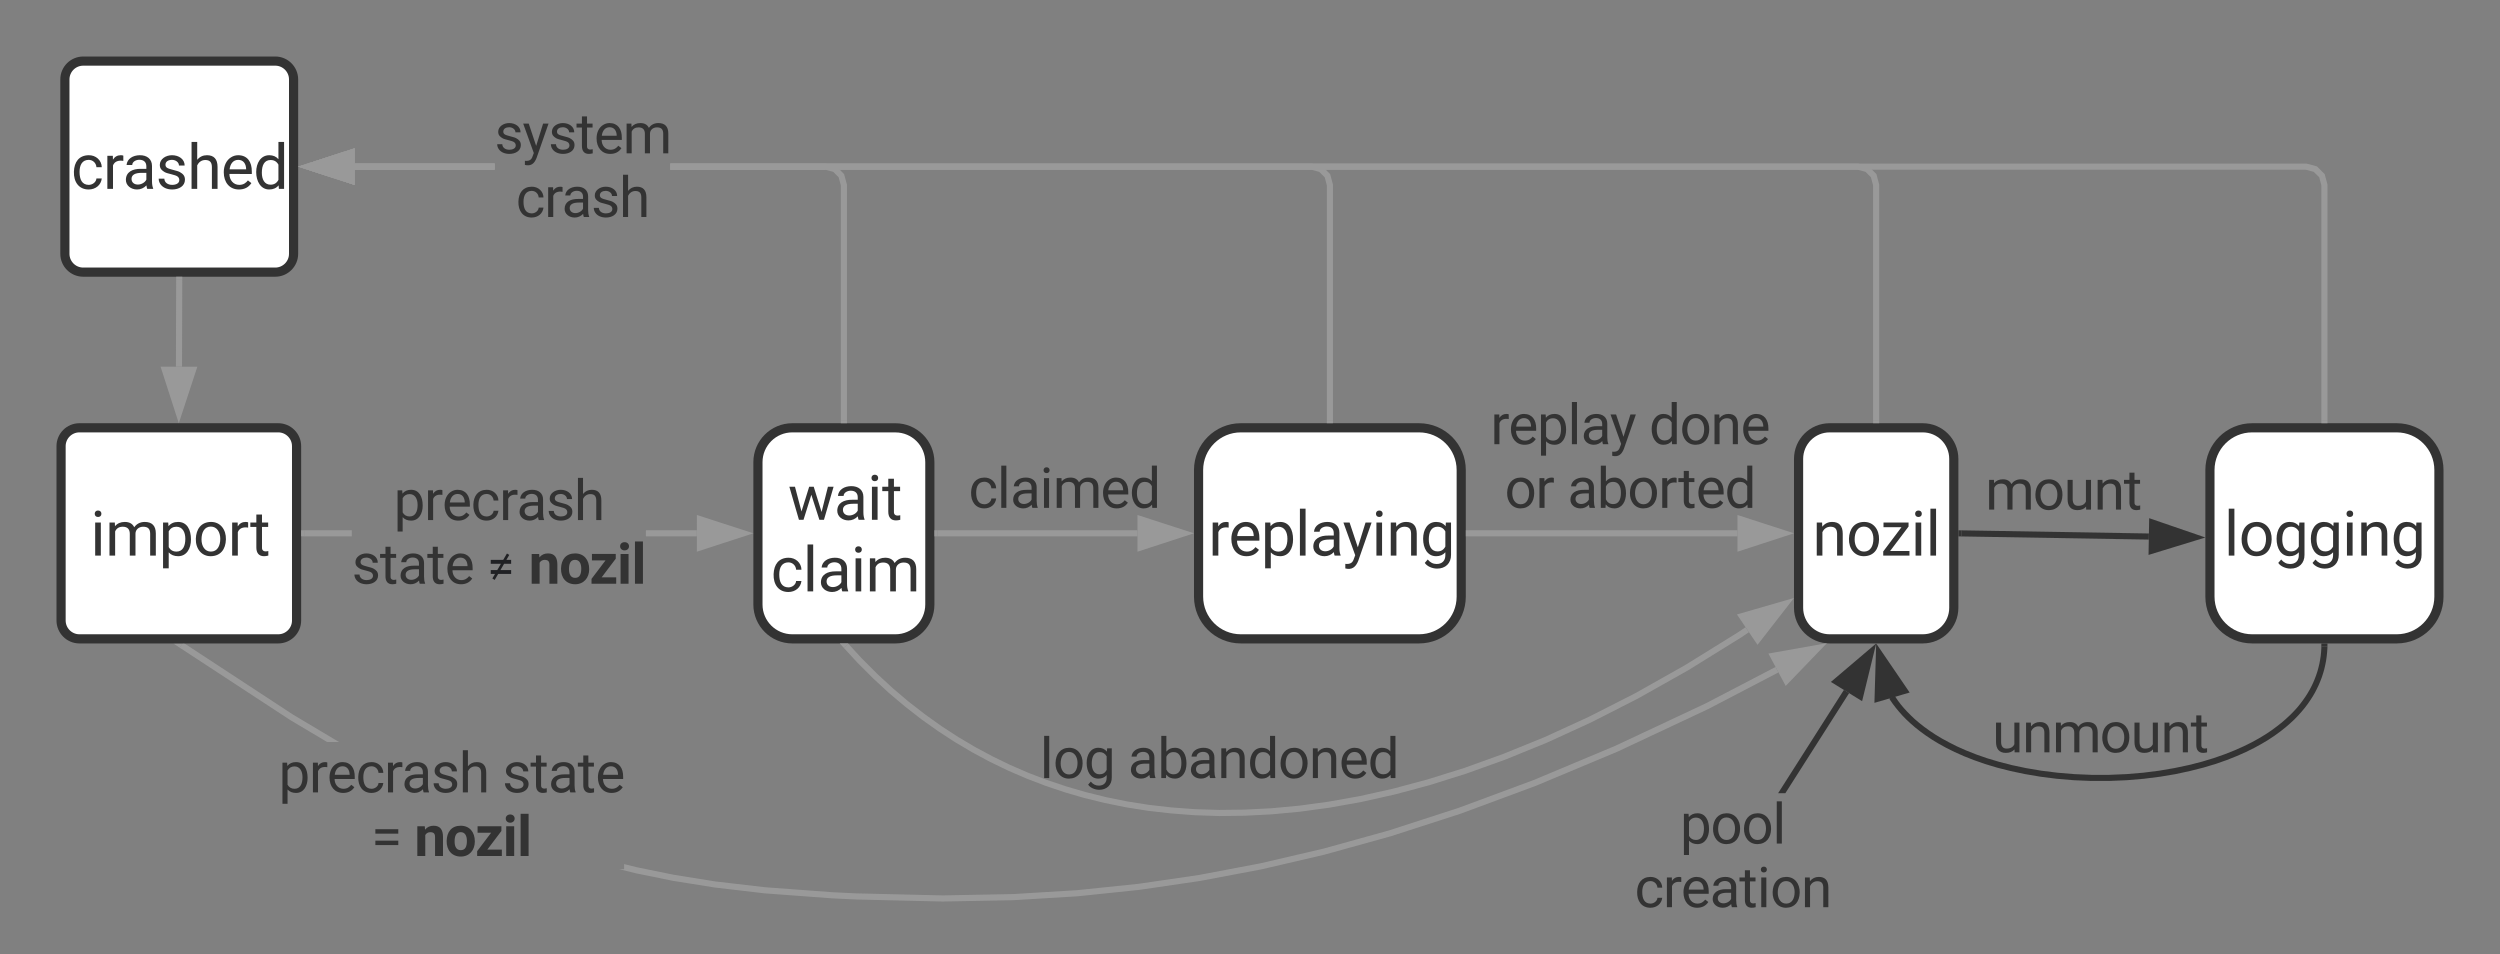 <svg xmlns="http://www.w3.org/2000/svg" xmlns:xlink="http://www.w3.org/1999/xlink" xmlns:lucid="lucid" width="818.49" height="312.36"><rect width="100%" height="100%" fill="#808080" stroke="none"/><g transform="translate(-260.954 -60)" lucid:page-tab-id="BTeFElFehcEP"><path d="M520.36 200.06c-6.22 0-11.26 5.04-11.26 11.26v46.6c0 6.2 5.04 11.24 11.26 11.24h33.76c6.22 0 11.26-5.04 11.26-11.25v-46.58c0-6.22-5.04-11.26-11.26-11.26z" stroke="#333" stroke-width="3" fill="#fff"/><use xlink:href="#a" transform="matrix(1,0,0,1,517.101,208.063) translate(1.853 22.117)"/><use xlink:href="#b" transform="matrix(1,0,0,1,517.101,208.063) translate(-3.792 45.555)"/><path d="M667.18 200.06c-7.63 0-13.82 6.2-13.82 13.82v41.46c0 7.63 6.2 13.82 13.82 13.82h58.37c7.63 0 13.8-6.2 13.8-13.82v-41.46c0-7.63-6.17-13.82-13.8-13.82z" stroke="#333" stroke-width="3" fill="#fff"/><use xlink:href="#c" transform="matrix(1,0,0,1,661.359,208.063) translate(-4.778 33.836)"/><path d="M859.97 200.06c-5.62 0-10.17 4.55-10.17 10.17V259c0 5.6 4.55 10.16 10.17 10.16h30.48c5.62 0 10.17-4.55 10.17-10.16v-48.77c0-5.62-4.55-10.17-10.17-10.17z" stroke="#333" stroke-width="3" fill="#fff"/><use xlink:href="#d" transform="matrix(1,0,0,1,857.803,208.063) translate(-3.452 33.836)"/><path d="M998.3 200.06c-7.63 0-13.82 6.2-13.82 13.82v41.46c0 7.63 6.2 13.82 13.82 13.82h47.33c7.63 0 13.82-6.2 13.82-13.82v-41.46c0-7.63-6.2-13.82-13.82-13.82z" stroke="#333" stroke-width="3" fill="#fff"/><use xlink:href="#e" transform="matrix(1,0,0,1,992.481,208.063) translate(-3.405 33.836)"/><path d="M567.88 234.6h65.48" stroke="#999" stroke-width="2" fill="none"/><path d="M567.9 235.6h-1.02v-2h1.02z" fill="#999"/><path d="M648.62 234.6l-14.26 4.65v-9.27z" stroke="#999" stroke-width="2" fill="#999"/><use xlink:href="#f" transform="matrix(1,0,0,1,578.052,209.778) translate(0.005 16.493)"/><path d="M741.86 234.6h87.94" stroke="#999" stroke-width="2" fill="none"/><path d="M741.9 235.6h-1.04v-2h1.03z" fill="#999"/><path d="M845.07 234.6l-14.27 4.65v-9.27z" stroke="#999" stroke-width="2" fill="#999"/><use xlink:href="#g" transform="matrix(1,0,0,1,748.933,188.945) translate(0.005 16.493)"/><use xlink:href="#h" transform="matrix(1,0,0,1,748.933,188.945) translate(51.915 16.493)"/><use xlink:href="#i" transform="matrix(1,0,0,1,748.933,188.945) translate(4.636 37.326)"/><use xlink:href="#j" transform="matrix(1,0,0,1,748.933,188.945) translate(25.192 37.326)"/><path d="M903.12 234.63l61.36 1.03" stroke="#333" stroke-width="2" fill="none"/><path d="M903.16 233.63l-.03 2-1-.02v-2z" fill="#333"/><path d="M979.75 235.92l-14.35 4.4.16-9.28z" stroke="#333" stroke-width="2" fill="#333"/><use xlink:href="#k" transform="matrix(1,0,0,1,910.928,210.345) translate(0.005 16.493)"/><path d="M1022.94 271.68v.48l-.1 1.45-.15 1.42-.2 1.38-.27 1.35-.3 1.32-.37 1.3-.42 1.3-.48 1.27-.53 1.26-.6 1.26-.64 1.25-.73 1.26-.8 1.25-.87 1.26-.95 1.26-1.05 1.26-1.14 1.27-1.26 1.3-1.38 1.28-1.5 1.3-1.68 1.33-1.83 1.33-2 1.33-2.24 1.35-2.46 1.35-2.72 1.35-3 1.33-3.32 1.32-3.64 1.27-4 1.2-4.36 1.1-4.7 1.02-5.08.85-5.36.68-5.6.47-5.74.24h-5.8l-5.75-.24-5.6-.47-5.35-.68-5.06-.86-4.72-1-4.36-1.1-4-1.2-3.64-1.28-3.3-1.3-3-1.34-2.73-1.35-2.46-1.36-2.22-1.34-2.02-1.35-1.83-1.33-1.67-1.32-1.5-1.3-1.4-1.3-1.25-1.28-1.13-1.27-1.05-1.27-.95-1.24-.87-1.25-.32-.5 1.7-1.06.3.46.8 1.18.9 1.2 1 1.2 1.1 1.2 1.2 1.22 1.3 1.24 1.46 1.25 1.6 1.26 1.76 1.28 1.95 1.3 2.16 1.3 2.4 1.3 2.64 1.33 2.93 1.3 3.23 1.28 3.56 1.24 3.92 1.17 4.27 1.1 4.64.98 4.97.84 5.27.66 5.52.46 5.66.24h5.72l5.66-.24 5.52-.46 5.27-.67 4.97-.85 4.64-.98 4.3-1.1 3.9-1.18 3.57-1.25 3.23-1.28 2.93-1.3 2.64-1.3 2.4-1.32 2.15-1.3 1.95-1.3 1.76-1.3 1.6-1.25 1.45-1.26 1.32-1.23 1.2-1.22 1.1-1.2.98-1.2.9-1.2.83-1.18.75-1.18.68-1.17.62-1.18.55-1.18.5-1.2.45-1.2.4-1.2.33-1.23.3-1.24.24-1.27.2-1.3.13-1.32.08-1.37v-.43z" fill="#333"/><path d="M1022.94 271.7l-2-.03.02-1h2zM884.57 286.16l-8.9 2.6.45-15z" fill="#333"/><path d="M886.17 286.73l-11.54 3.38.58-19.44zm-9.46.68l6.27-1.8-5.94-8.73z" fill="#333"/><use xlink:href="#l" transform="matrix(1,0,0,1,913.213,289.823) translate(0.005 16.493)"/><path d="M866.34 286.94l-20.87 32.75h-2.37l21.56-33.84z" fill="#333"/><path fill="#333"/><path d="M869.97 288l-7.9-4.88 11.44-9.7z" fill="#333"/><path d="M870.6 289.56l-10.22-6.3 14.83-12.6zm-6.83-6.57l5.55 3.42 2.5-10.25z" fill="#333"/><use xlink:href="#m" transform="matrix(1,0,0,1,796.12,319.689) translate(14.879 16.493)"/><use xlink:href="#n" transform="matrix(1,0,0,1,796.12,319.689) translate(0.005 37.326)"/><path d="M843.2 280.15l-23 12-29.6 13.9-26.8 11.22-24.6 9.12-22.9 7.4-21.62 6-20.7 4.83-20.1 3.8-19.9 2.92-20.15 2.1-21.06 1.28-23.16.44-28.5-.67-7.65-.37-22.18-1.64-16.38-1.92-13.64-2.18-12.13-2.47-5.4-1.33h1.55v-1.68l4.3 1.06 12.04 2.45 13.54 2.17 16.3 1.9 22.12 1.63 7.58.37 28.46.67 23.07-.44 20.96-1.28 20.07-2.08 19.82-2.9 20.03-3.8 20.6-4.8 21.54-5.98 22.83-7.4 24.53-9.1 26.72-11.2 29.52-13.85 22.97-11.97zM357 294.03l14.95 8.9h-3.9l-12.1-7.2-36.16-23.68 1.1-1.68z" fill="#999"/><path d="M319.8 272.06l-2.12-1.4h3.05zM845.8 282.88l-4.35-8.18 14.77-2.62z" fill="#999"/><path d="M845.58 284.57l-5.66-10.6 19.15-3.4zm-2.6-9.12l3.07 5.75 7.3-7.6z" fill="#999"/><use xlink:href="#o" transform="matrix(1,0,0,1,352.166,302.932) translate(0.005 16.493)"/><use xlink:href="#p" transform="matrix(1,0,0,1,352.166,302.932) translate(73.252 16.493)"/><use xlink:href="#q" transform="matrix(1,0,0,1,352.166,302.932) translate(30.313 37.326)"/><use xlink:href="#r" transform="matrix(1,0,0,1,352.166,302.932) translate(44.471 37.326)"/><path d="M833.55 266.98L831 268.7l-17.38 10.77-16.35 9.2-15.37 7.84-14.47 6.63-13.62 5.55-12.82 4.6-12.1 3.8-11.45 3.06-10.82 2.42-10.25 1.84-9.74 1.33-9.26.87-8.84.46-8.45.1-8.1-.27-7.75-.6-7.46-.85-7.2-1.15-6.94-1.4-6.72-1.65-6.52-1.9-6.33-2.14-6.16-2.36-6-2.6-5.88-2.84-5.76-3.1-5.64-3.33-5.53-3.6-5.45-3.87-5.36-4.17-5.3-4.47-5.2-4.8-5.17-5.18-4.42-4.8 1.47-1.36 4.4 4.78 5.1 5.1 5.15 4.76 5.22 4.42 5.3 4.1 5.37 3.84 5.46 3.55 5.56 3.3 5.68 3.04 5.8 2.82 5.93 2.57 6.08 2.33 6.26 2.1 6.44 1.88 6.64 1.65 6.86 1.4 7.1 1.12 7.4.85 7.67.57 8 .25 8.36-.1 8.76-.44 9.18-.86 9.66-1.32 10.17-1.82 10.76-2.4 11.35-3.04 12.04-3.76 12.75-4.6 13.54-5.5 14.4-6.6 15.3-7.78 16.26-9.17 17.3-10.72 2.53-1.7z" fill="#999"/><path d="M538.67 270.74l-1.47 1.35-1.32-1.44h2.72zM836.42 269.42l-5.2-7.67 14.4-4.17z" fill="#999"/><path d="M836.36 271.12l-6.74-9.95 18.68-5.4zm-3.54-8.8l3.66 5.4 6.47-8.32z" fill="#999"/><use xlink:href="#s" transform="matrix(1,0,0,1,601.395,298.245) translate(0.005 16.493)"/><use xlink:href="#t" transform="matrix(1,0,0,1,601.395,298.245) translate(28.833 16.493)"/><path d="M282.2 86c0-3.3 2.68-6 6-6h62.87c3.3 0 6 2.7 6 6v57.1c0 3.3-2.7 6-6 6H288.2c-3.32 0-6-2.7-6-6z" stroke="#333" stroke-width="3" fill="#fff"/><use xlink:href="#u" transform="matrix(1,0,0,1,296.196,94) translate(-11.964 27.836)"/><path d="M1019.5 114.47l2.54 2.53.92 3.42v77.14h-2v-76.88l-.7-2.64-1.8-1.78-2.63-.7h-535.4v-2h535.67zm-642.43 1.08v-2h45.8v2z" fill="#999"/><path d="M1022.96 198.56h-2v-1.02h2zM376.07 119.18l-14.27-4.63 14.27-4.64z" fill="#999"/><path d="M377.07 120.56l-18.5-6 18.5-6.02zm-12.03-6l10.03 3.25v-6.5z" fill="#999"/><path d="M872.76 114.47l2.53 2.53.9 3.42v77.14h-2v-76.88l-.7-2.64-1.78-1.78-2.64-.7H480.43v-2h388.9zm-495.7 1.08v-2h45.8v2z" fill="#999"/><path d="M876.2 198.56h-2v-1.02h2zM376.07 119.18l-14.27-4.63 14.27-4.64z" fill="#999"/><path d="M377.07 120.56l-18.5-6 18.5-6.02zm-12.03-6l10.03 3.25v-6.5zM693.9 114.47l2.54 2.53.92 3.42v77.14h-2v-76.88l-.7-2.64-1.8-1.78-2.63-.7h-209.8v-2H690.5zm-316.83 1.08v-2h45.8v2z" fill="#999"/><path d="M697.36 198.56h-2v-1.02h2zM376.07 119.18l-14.27-4.63 14.27-4.64z" fill="#999"/><path d="M377.07 120.56l-18.5-6 18.5-6.02zm-12.03-6l10.03 3.25v-6.5z" fill="#999"/><path d="M534.8 114.47l2.5 2.53.94 3.42v77.14h-2v-76.88l-.72-2.64-1.77-1.78-2.64-.7h-50.67v-2h50.94zm-157.73 1.08v-2h45.8v2z" fill="#999"/><path d="M538.24 198.56h-2v-1.02h2zM376.07 119.18l-14.27-4.63 14.27-4.64z" fill="#999"/><path d="M377.07 120.56l-18.5-6 18.5-6.02zm-12.03-6l10.03 3.25v-6.5z" fill="#999"/><use xlink:href="#v" transform="matrix(1,0,0,1,422.873,93.715) translate(0.005 16.493)"/><use xlink:href="#w" transform="matrix(1,0,0,1,422.873,93.715) translate(6.98 37.326)"/><path d="M280.95 206.06c0-3.3 2.7-6 6-6h65.1c3.3 0 6 2.7 6 6v57.1c0 3.3-2.7 6-6 6h-65.1c-3.3 0-6-2.7-6-6z" stroke="#333" stroke-width="3" fill="#fff"/><g><use xlink:href="#x" transform="matrix(1,0,0,1,294.954,214.063) translate(-4.399 27.836)"/></g><path d="M319.63 151.6l-.08 28.46" stroke="#999" stroke-width="2" fill="none"/><path d="M320.63 151.63h-2v-1.03h2z" fill="#999"/><path d="M319.5 195.33l-4.6-14.28 9.28.02z" stroke="#999" stroke-width="2" fill="#999"/><path d="M376.13 235.6h-15.58v-2h15.58zm112.97 0h-16.68v-2h16.68z" fill="#999"/><path d="M360.58 235.6h-1.03v-2h1.03zM504.37 234.6l-14.27 4.65v-9.27z" fill="#999"/><path d="M507.6 234.6l-18.5 6.02V228.6zm-16.5 3.27l10.03-3.26-10.03-3.25z" fill="#999"/><g><use xlink:href="#y" transform="matrix(1,0,0,1,376.133,213.778) translate(13.724 16.493)"/><use xlink:href="#z" transform="matrix(1,0,0,1,376.133,213.778) translate(0.005 37.326)"/><use xlink:href="#A" transform="matrix(1,0,0,1,376.133,213.778) translate(44.276 37.326)"/><use xlink:href="#r" transform="matrix(1,0,0,1,376.133,213.778) translate(57.946 37.326)"/></g><defs><path fill="#333" d="M1098-255l208-827h185L1176 0h-150L763-820 507 0H357L43-1082h184l213 810 252-810h149" id="B"/><path fill="#333" d="M561-1102c238-4 403 126 403 351v498c0 99 13 178 38 237V0H808c-11-21-19-59-26-114C696-25 593 20 474 20c-199 0-368-130-365-320 4-251 214-359 490-356h180v-85c-1-135-86-212-229-212-115 0-232 67-233 171H131c20-205 206-316 430-320zM294-326c0 117 90 185 207 185 122 0 239-75 278-162v-222H634c-227 0-340 66-340 199" id="C"/><path fill="#333" d="M341 0H156v-1082h185V0zm-91-1264c-68 0-108-42-109-105 0-62 41-107 109-107s110 44 110 107-42 105-110 105" id="D"/><path fill="#333" d="M456 20C285 20 205-92 206-268v-671H9v-143h197v-262h185v262h202v143H391v671c-9 125 92 149 207 118V0c-49 13-96 20-142 20" id="E"/><g id="a"><use transform="matrix(0.01,0,0,0.01,0,0)" xlink:href="#B"/><use transform="matrix(0.01,0,0,0.01,15.029,0)" xlink:href="#C"/><use transform="matrix(0.01,0,0,0.01,25.908,0)" xlink:href="#D"/><use transform="matrix(0.01,0,0,0.01,30.762,0)" xlink:href="#E"/></g><path fill="#333" d="M277-555c0 244 77 420 297 424 127 2 249-93 255-210h175C980-127 805 20 574 20 258 20 81-222 92-562c11-319 164-533 481-540 237-5 426 165 431 392H829c-7-133-115-242-256-240-209 4-296 166-296 395" id="F"/><path fill="#333" d="M341 0H156v-1536h185V0" id="G"/><path fill="#333" d="M1240-945c-141 0-250 95-250 227V0H804v-709c0-157-77-236-231-236-121 0-204 52-249 155V0H139v-1082h175l5 120c79-93 186-140 321-140 151 0 254 58 309 174 69-98 181-174 345-174 237 0 362 126 362 377V0h-185v-714c-2-159-67-231-231-231" id="H"/><g id="b"><use transform="matrix(0.01,0,0,0.01,0,0)" xlink:href="#F"/><use transform="matrix(0.01,0,0,0.01,10.469,0)" xlink:href="#G"/><use transform="matrix(0.01,0,0,0.01,15.322,0)" xlink:href="#C"/><use transform="matrix(0.01,0,0,0.01,26.201,0)" xlink:href="#D"/><use transform="matrix(0.01,0,0,0.01,31.055,0)" xlink:href="#H"/></g><path fill="#333" d="M663-916c-163-27-288 18-338 148V0H140v-1082h180l3 125c61-97 147-145 258-145 36 0 63 5 82 14v172" id="I"/><path fill="#333" d="M599-131c141 0 220-65 285-146l113 88C906-50 770 20 589 20 281 21 93-214 93-545c0-223 93-397 233-485 74-48 154-72 240-72 300 2 449 218 445 537v77H278c0 197 129 357 321 357zm227-509c-3-180-88-310-260-310-170 0-264 140-282 310h542" id="J"/><path fill="#333" d="M632-1102c291 0 422 251 422 573 0 297-141 548-419 549-131 0-235-42-310-125v521H140v-1498h169l9 120c75-93 180-140 314-140zm-53 971c207 0 290-180 290-419 0-218-92-395-292-395-112 0-196 50-252 149v517c55 99 140 148 254 148" id="K"/><path fill="#333" d="M494-271l252-811h198L509 167C425 381 299 474 84 421V271c167 16 242-37 283-173l41-110L22-1082h202" id="L"/><path fill="#333" d="M589-945c-131 0-219 81-264 174V0H140v-1082h175l6 136c83-104 191-156 324-156 229 0 346 129 346 387V0H806v-716c-2-153-65-229-217-229" id="M"/><path fill="#333" d="M521 20C240 20 96-239 96-550c0-303 147-552 427-552 132 0 235 47 309 140l9-120h169V-26c4 277-183 454-459 452-165-1-334-81-400-187l96-111c79 98 176 147 291 147 180 1 288-109 286-290v-93C750-23 649 20 521 20zm48-965c-209 0-287 178-287 416 0 217 86 392 285 392 117 0 202-53 257-159v-494c-57-103-142-155-255-155" id="N"/><g id="c"><use transform="matrix(0.01,0,0,0.01,0,0)" xlink:href="#I"/><use transform="matrix(0.01,0,0,0.01,6.582,0)" xlink:href="#J"/><use transform="matrix(0.01,0,0,0.01,17.178,0)" xlink:href="#K"/><use transform="matrix(0.01,0,0,0.01,28.398,0)" xlink:href="#G"/><use transform="matrix(0.01,0,0,0.01,33.252,0)" xlink:href="#C"/><use transform="matrix(0.01,0,0,0.01,43.984,0)" xlink:href="#L"/><use transform="matrix(0.01,0,0,0.01,53.447,0)" xlink:href="#D"/><use transform="matrix(0.01,0,0,0.01,58.301,0)" xlink:href="#M"/><use transform="matrix(0.01,0,0,0.01,69.336,0)" xlink:href="#N"/></g><path fill="#333" d="M584 20C278 26 81-227 91-551c10-320 175-545 491-551 308-5 503 247 494 573-9 322-175 543-492 549zm-2-970c-208 0-305 185-305 421 0 216 106 398 307 398 211 0 307-186 307-420 0-214-109-399-309-399" id="O"/><path fill="#333" d="M314-151h633V0H88v-136l597-793H97v-153h820v131" id="P"/><g id="d"><use transform="matrix(0.01,0,0,0.01,0,0)" xlink:href="#M"/><use transform="matrix(0.01,0,0,0.01,11.035,0)" xlink:href="#O"/><use transform="matrix(0.01,0,0,0.01,22.285,0)" xlink:href="#P"/><use transform="matrix(0.01,0,0,0.01,32.197,0)" xlink:href="#D"/><use transform="matrix(0.01,0,0,0.01,37.051,0)" xlink:href="#G"/></g><g id="e"><use transform="matrix(0.01,0,0,0.01,0,0)" xlink:href="#G"/><use transform="matrix(0.01,0,0,0.01,4.854,0)" xlink:href="#O"/><use transform="matrix(0.01,0,0,0.01,16.26,0)" xlink:href="#N"/><use transform="matrix(0.01,0,0,0.01,27.48,0)" xlink:href="#N"/><use transform="matrix(0.01,0,0,0.01,38.701,0)" xlink:href="#D"/><use transform="matrix(0.01,0,0,0.01,43.555,0)" xlink:href="#M"/><use transform="matrix(0.01,0,0,0.01,54.59,0)" xlink:href="#N"/></g><path fill="#333" d="M520 20C244 20 95-247 95-550c0-298 151-550 427-552 127 0 227 43 301 130v-564h185V0H838l-9-116C755-25 652 20 520 20zm48-965c-210 0-288 177-288 416 0 218 87 392 286 392 117 0 203-53 257-158v-497c-55-102-140-153-255-153" id="Q"/><g id="f"><use transform="matrix(0.009,0,0,0.009,0,0)" xlink:href="#F"/><use transform="matrix(0.009,0,0,0.009,9.306,0)" xlink:href="#G"/><use transform="matrix(0.009,0,0,0.009,13.62,0)" xlink:href="#C"/><use transform="matrix(0.009,0,0,0.009,23.29,0)" xlink:href="#D"/><use transform="matrix(0.009,0,0,0.009,27.604,0)" xlink:href="#H"/><use transform="matrix(0.009,0,0,0.009,43.186,0)" xlink:href="#J"/><use transform="matrix(0.009,0,0,0.009,52.604,0)" xlink:href="#Q"/></g><g id="g"><use transform="matrix(0.009,0,0,0.009,0,0)" xlink:href="#I"/><use transform="matrix(0.009,0,0,0.009,5.851,0)" xlink:href="#J"/><use transform="matrix(0.009,0,0,0.009,15.269,0)" xlink:href="#K"/><use transform="matrix(0.009,0,0,0.009,25.243,0)" xlink:href="#G"/><use transform="matrix(0.009,0,0,0.009,29.557,0)" xlink:href="#C"/><use transform="matrix(0.009,0,0,0.009,39.097,0)" xlink:href="#L"/></g><g id="h"><use transform="matrix(0.009,0,0,0.009,0,0)" xlink:href="#Q"/><use transform="matrix(0.009,0,0,0.009,10.026,0)" xlink:href="#O"/><use transform="matrix(0.009,0,0,0.009,20.165,0)" xlink:href="#M"/><use transform="matrix(0.009,0,0,0.009,29.974,0)" xlink:href="#J"/></g><g id="i"><use transform="matrix(0.009,0,0,0.009,0,0)" xlink:href="#O"/><use transform="matrix(0.009,0,0,0.009,10.139,0)" xlink:href="#I"/></g><path fill="#333" d="M634-1102c292 0 422 254 422 573 0 298-143 547-420 549-137 0-242-48-317-145L310 0H140v-1536h185v573c75-93 178-139 309-139zm-44 965c207 0 281-175 281-413 0-224-79-395-283-395-122 0-210 57-263 170v468c57 113 145 170 265 170" id="R"/><g id="j"><use transform="matrix(0.009,0,0,0.009,0,0)" xlink:href="#C"/><use transform="matrix(0.009,0,0,0.009,9.67,0)" xlink:href="#R"/><use transform="matrix(0.009,0,0,0.009,19.644,0)" xlink:href="#O"/><use transform="matrix(0.009,0,0,0.009,29.783,0)" xlink:href="#I"/><use transform="matrix(0.009,0,0,0.009,36.233,0)" xlink:href="#E"/><use transform="matrix(0.009,0,0,0.009,42.04,0)" xlink:href="#J"/><use transform="matrix(0.009,0,0,0.009,51.458,0)" xlink:href="#Q"/></g><path fill="#333" d="M491 20c-241-1-355-148-355-398v-704h185v699c0 164 67 246 200 246 141 0 235-53 282-158v-787h185V0H812l-4-107C736-22 630 20 491 20" id="S"/><g id="k"><use transform="matrix(0.009,0,0,0.009,0,0)" xlink:href="#H"/><use transform="matrix(0.009,0,0,0.009,15.582,0)" xlink:href="#O"/><use transform="matrix(0.009,0,0,0.009,25.72,0)" xlink:href="#S"/><use transform="matrix(0.009,0,0,0.009,35.521,0)" xlink:href="#M"/><use transform="matrix(0.009,0,0,0.009,45.33,0)" xlink:href="#E"/></g><g id="l"><use transform="matrix(0.009,0,0,0.009,0,0)" xlink:href="#S"/><use transform="matrix(0.009,0,0,0.009,9.8,0)" xlink:href="#M"/><use transform="matrix(0.009,0,0,0.009,19.609,0)" xlink:href="#H"/><use transform="matrix(0.009,0,0,0.009,35.191,0)" xlink:href="#O"/><use transform="matrix(0.009,0,0,0.009,45.33,0)" xlink:href="#S"/><use transform="matrix(0.009,0,0,0.009,55.13,0)" xlink:href="#M"/><use transform="matrix(0.009,0,0,0.009,64.939,0)" xlink:href="#E"/></g><g id="m"><use transform="matrix(0.009,0,0,0.009,0,0)" xlink:href="#K"/><use transform="matrix(0.009,0,0,0.009,9.974,0)" xlink:href="#O"/><use transform="matrix(0.009,0,0,0.009,20.113,0)" xlink:href="#O"/><use transform="matrix(0.009,0,0,0.009,30.252,0)" xlink:href="#G"/></g><g id="n"><use transform="matrix(0.009,0,0,0.009,0,0)" xlink:href="#F"/><use transform="matrix(0.009,0,0,0.009,9.306,0)" xlink:href="#I"/><use transform="matrix(0.009,0,0,0.009,15.156,0)" xlink:href="#J"/><use transform="matrix(0.009,0,0,0.009,24.575,0)" xlink:href="#C"/><use transform="matrix(0.009,0,0,0.009,34.245,0)" xlink:href="#E"/><use transform="matrix(0.009,0,0,0.009,40.052,0)" xlink:href="#D"/><use transform="matrix(0.009,0,0,0.009,44.366,0)" xlink:href="#O"/><use transform="matrix(0.009,0,0,0.009,54.505,0)" xlink:href="#M"/></g><path fill="#333" d="M538-131c121 0 232-49 232-156 0-50-20-88-56-117-73-60-334-92-420-143-92-55-162-110-162-238 0-190 192-317 400-317 223 0 414 129 413 338H759c0-108-110-186-227-186-119 0-215 53-215 159 0 45 18 78 53 101 76 52 331 90 416 139 98 57 169 115 169 251C955-92 760 20 538 20c-176 0-314-68-386-174-38-55-57-115-57-179h185c6 129 116 202 258 202" id="T"/><path fill="#333" d="M589-945c-131 0-219 81-264 174V0H140v-1536h185v585c82-101 189-151 320-151 229 0 346 129 346 387V0H806v-716c-2-153-65-229-217-229" id="U"/><g id="o"><use transform="matrix(0.009,0,0,0.009,0,0)" xlink:href="#K"/><use transform="matrix(0.009,0,0,0.009,9.974,0)" xlink:href="#I"/><use transform="matrix(0.009,0,0,0.009,15.825,0)" xlink:href="#J"/><use transform="matrix(0.009,0,0,0.009,25.243,0)" xlink:href="#F"/><use transform="matrix(0.009,0,0,0.009,34.549,0)" xlink:href="#I"/><use transform="matrix(0.009,0,0,0.009,40.217,0)" xlink:href="#C"/><use transform="matrix(0.009,0,0,0.009,49.887,0)" xlink:href="#T"/><use transform="matrix(0.009,0,0,0.009,59.054,0)" xlink:href="#U"/></g><g id="p"><use transform="matrix(0.009,0,0,0.009,0,0)" xlink:href="#T"/><use transform="matrix(0.009,0,0,0.009,9.167,0)" xlink:href="#E"/><use transform="matrix(0.009,0,0,0.009,14.974,0)" xlink:href="#C"/><use transform="matrix(0.009,0,0,0.009,24.644,0)" xlink:href="#E"/><use transform="matrix(0.009,0,0,0.009,30.451,0)" xlink:href="#J"/></g><path fill="#333" d="M986-814H152v-161h834v161zm0 415H152v-160h834v160" id="V"/><use transform="matrix(0.009,0,0,0.009,0,0)" xlink:href="#V" id="q"/><path fill="#333" d="M750-692c-1-124-48-174-173-175-81 0-142 35-183 104V0H105v-1082h272l9 125c77-97 181-145 311-145 244 0 342 151 342 403V0H750v-692" id="W"/><path fill="#333" d="M579 20C257 20 58-214 66-551c8-331 182-551 511-551 324 0 514 231 514 572 0 319-198 550-512 550zm-2-888c-169 0-222 141-222 338 0 181 61 317 224 317 170 0 223-137 223-338 0-178-64-317-225-317" id="X"/><path fill="#333" d="M443-233h529V0H74v-176l509-672H89v-234h867v171" id="Y"/><path fill="#333" d="M416 0H126v-1082h290V0zM271-1212c-92 0-162-61-162-150s68-149 162-149c93 0 162 60 162 149s-70 150-162 150" id="Z"/><path fill="#333" d="M416 0H126v-1536h290V0" id="aa"/><g id="r"><use transform="matrix(0.009,0,0,0.009,0,0)" xlink:href="#W"/><use transform="matrix(0.009,0,0,0.009,9.957,0)" xlink:href="#X"/><use transform="matrix(0.009,0,0,0.009,19.87,0)" xlink:href="#Y"/><use transform="matrix(0.009,0,0,0.009,28.915,0)" xlink:href="#Z"/><use transform="matrix(0.009,0,0,0.009,33.628,0)" xlink:href="#aa"/></g><g id="s"><use transform="matrix(0.009,0,0,0.009,0,0)" xlink:href="#G"/><use transform="matrix(0.009,0,0,0.009,4.314,0)" xlink:href="#O"/><use transform="matrix(0.009,0,0,0.009,14.453,0)" xlink:href="#N"/></g><g id="t"><use transform="matrix(0.009,0,0,0.009,0,0)" xlink:href="#C"/><use transform="matrix(0.009,0,0,0.009,9.67,0)" xlink:href="#R"/><use transform="matrix(0.009,0,0,0.009,19.644,0)" xlink:href="#C"/><use transform="matrix(0.009,0,0,0.009,29.314,0)" xlink:href="#M"/><use transform="matrix(0.009,0,0,0.009,39.123,0)" xlink:href="#Q"/><use transform="matrix(0.009,0,0,0.009,49.149,0)" xlink:href="#O"/><use transform="matrix(0.009,0,0,0.009,59.288,0)" xlink:href="#M"/><use transform="matrix(0.009,0,0,0.009,69.097,0)" xlink:href="#J"/><use transform="matrix(0.009,0,0,0.009,78.516,0)" xlink:href="#Q"/></g><g id="u"><use transform="matrix(0.01,0,0,0.01,0,0)" xlink:href="#F"/><use transform="matrix(0.01,0,0,0.01,10.469,0)" xlink:href="#I"/><use transform="matrix(0.01,0,0,0.01,16.846,0)" xlink:href="#C"/><use transform="matrix(0.01,0,0,0.01,27.725,0)" xlink:href="#T"/><use transform="matrix(0.01,0,0,0.01,38.037,0)" xlink:href="#U"/><use transform="matrix(0.01,0,0,0.01,49.053,0)" xlink:href="#J"/><use transform="matrix(0.01,0,0,0.01,59.648,0)" xlink:href="#Q"/></g><g id="v"><use transform="matrix(0.009,0,0,0.009,0,0)" xlink:href="#T"/><use transform="matrix(0.009,0,0,0.009,9.167,0)" xlink:href="#L"/><use transform="matrix(0.009,0,0,0.009,17.578,0)" xlink:href="#T"/><use transform="matrix(0.009,0,0,0.009,26.745,0)" xlink:href="#E"/><use transform="matrix(0.009,0,0,0.009,32.552,0)" xlink:href="#J"/><use transform="matrix(0.009,0,0,0.009,41.97,0)" xlink:href="#H"/></g><g id="w"><use transform="matrix(0.009,0,0,0.009,0,0)" xlink:href="#F"/><use transform="matrix(0.009,0,0,0.009,9.306,0)" xlink:href="#I"/><use transform="matrix(0.009,0,0,0.009,14.974,0)" xlink:href="#C"/><use transform="matrix(0.009,0,0,0.009,24.644,0)" xlink:href="#T"/><use transform="matrix(0.009,0,0,0.009,33.811,0)" xlink:href="#U"/></g><g id="x"><use transform="matrix(0.01,0,0,0.01,0,0)" xlink:href="#D"/><use transform="matrix(0.01,0,0,0.01,4.854,0)" xlink:href="#H"/><use transform="matrix(0.01,0,0,0.01,22.383,0)" xlink:href="#K"/><use transform="matrix(0.01,0,0,0.01,33.604,0)" xlink:href="#O"/><use transform="matrix(0.01,0,0,0.01,45.01,0)" xlink:href="#I"/><use transform="matrix(0.01,0,0,0.01,52.266,0)" xlink:href="#E"/></g><g id="y"><use transform="matrix(0.009,0,0,0.009,0,0)" xlink:href="#K"/><use transform="matrix(0.009,0,0,0.009,9.974,0)" xlink:href="#I"/><use transform="matrix(0.009,0,0,0.009,15.825,0)" xlink:href="#J"/><use transform="matrix(0.009,0,0,0.009,25.243,0)" xlink:href="#F"/><use transform="matrix(0.009,0,0,0.009,34.549,0)" xlink:href="#I"/><use transform="matrix(0.009,0,0,0.009,40.217,0)" xlink:href="#C"/><use transform="matrix(0.009,0,0,0.009,49.887,0)" xlink:href="#T"/><use transform="matrix(0.009,0,0,0.009,59.054,0)" xlink:href="#U"/></g><g id="z"><use transform="matrix(0.009,0,0,0.009,0,0)" xlink:href="#T"/><use transform="matrix(0.009,0,0,0.009,9.167,0)" xlink:href="#E"/><use transform="matrix(0.009,0,0,0.009,14.974,0)" xlink:href="#C"/><use transform="matrix(0.009,0,0,0.009,24.644,0)" xlink:href="#E"/><use transform="matrix(0.009,0,0,0.009,30.451,0)" xlink:href="#J"/></g><path fill="#202124" d="M986-399H455L313-155l-95-59 108-185H152v-160h267l149-255H152v-161h510l153-262 95 59-119 203h195v161H697L549-559h437v160" id="ab"/><use transform="matrix(0.008,0,0,0.008,0,0)" xlink:href="#ab" id="A"/></defs></g></svg>